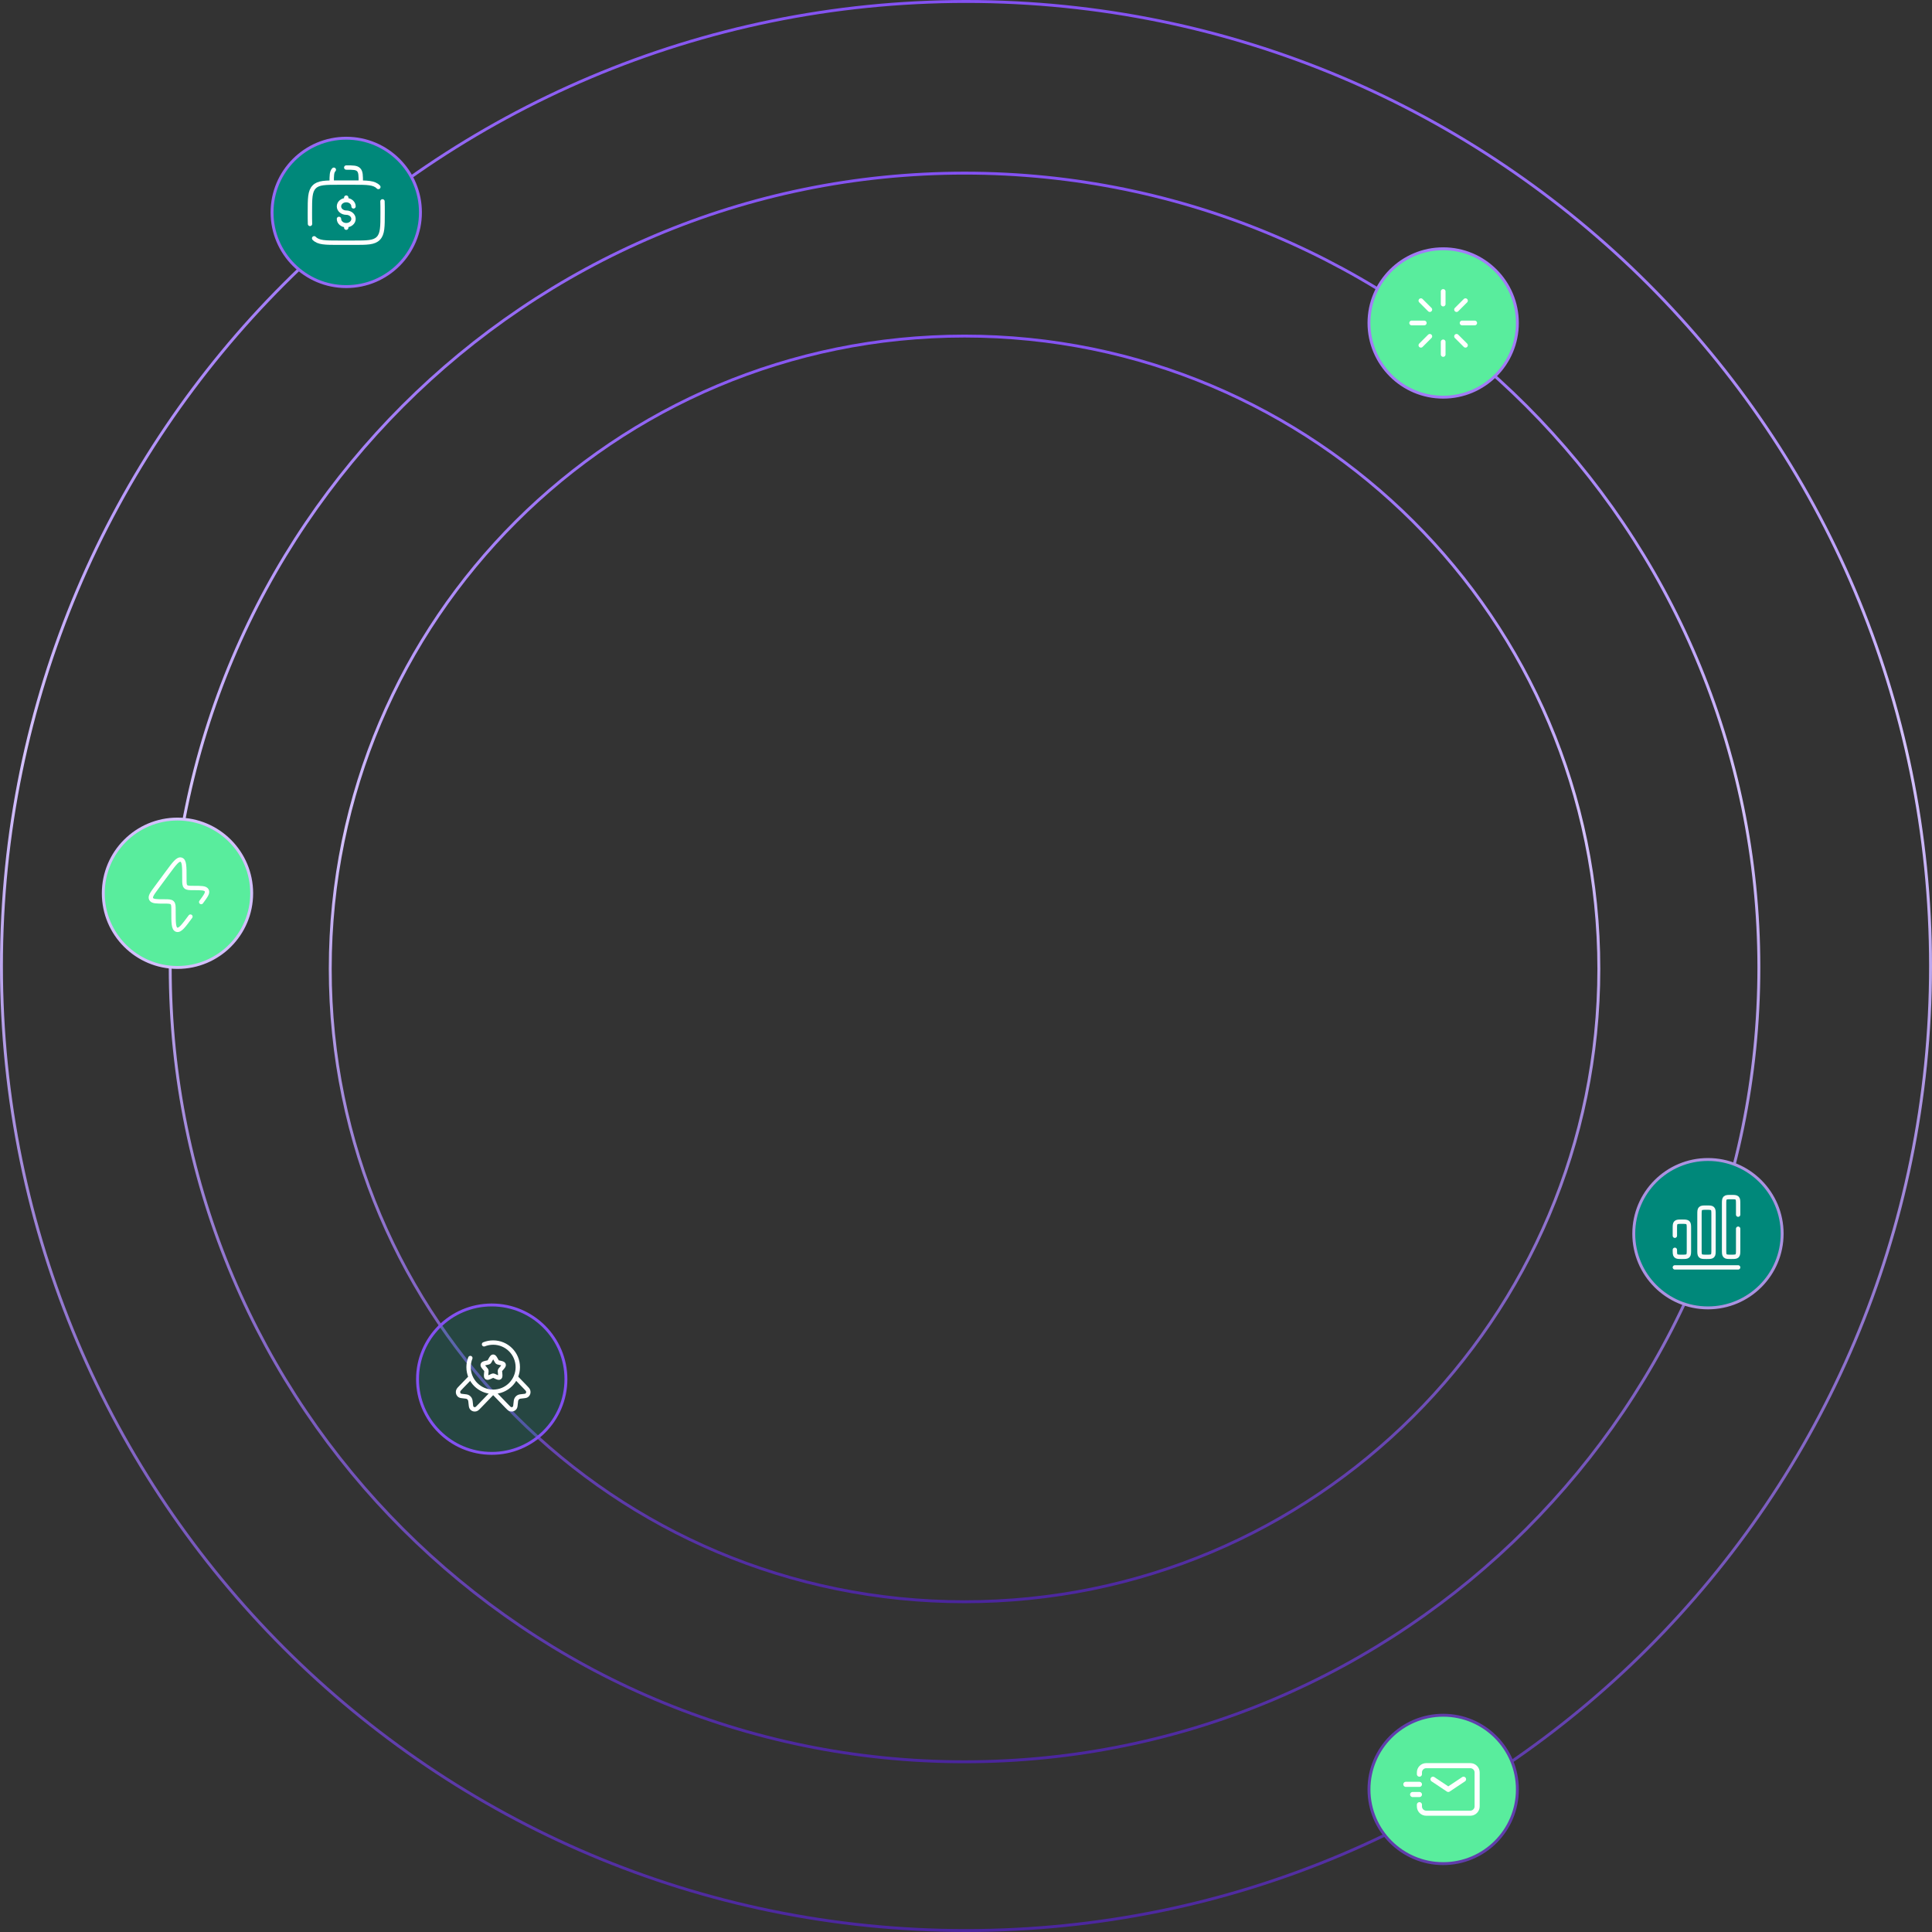 <svg width="664" height="664" viewBox="0 0 664 664" fill="none" xmlns="http://www.w3.org/2000/svg">
<rect x="0" y="0" width="664" height="664" fill="#333333" stroke="none"/>
<g clip-path="url(#clip0_0_1)">
<path d="M332 663.5C515.082 663.5 663.5 515.082 663.5 332C663.5 148.918 515.082 0.5 332 0.5C148.918 0.5 0.5 148.918 0.5 332C0.5 515.082 148.918 663.5 332 663.5Z" stroke="url(#paint0_linear_0_1)"/>
<path d="M331.5 605.5C482.274 605.5 604.5 483.274 604.5 332.5C604.5 181.726 482.274 59.5 331.5 59.5C180.726 59.5 58.5 181.726 58.5 332.5C58.5 483.274 180.726 605.5 331.5 605.5Z" stroke="url(#paint1_linear_0_1)"/>
<path d="M549.5 333C549.5 453.121 451.899 550.5 331.5 550.5C211.101 550.5 113.5 453.121 113.5 333C113.5 212.879 211.101 115.5 331.5 115.5C451.899 115.5 549.5 212.879 549.5 333Z" stroke="url(#paint2_linear_0_1)"/>
<path d="M496 136C509.807 136 521 124.807 521 111C521 97.193 509.807 86 496 86C482.193 86 471 97.193 471 111C471 124.807 482.193 136 496 136Z" fill="#59ED9D"/>
<path d="M496 136.5C510.083 136.5 521.5 125.083 521.5 111C521.5 96.917 510.083 85.5 496 85.5C481.917 85.5 470.5 96.917 470.5 111C470.5 125.083 481.917 136.5 496 136.5Z" fill="#59ED9D" stroke="#A27BF6"/>
<path d="M496 100.167V104.5" stroke="white" stroke-width="1.625" stroke-linecap="round" stroke-linejoin="round"/>
<path d="M496 117.5V121.833" stroke="white" stroke-width="1.625" stroke-linecap="round" stroke-linejoin="round"/>
<path d="M506.833 111H502.5" stroke="white" stroke-width="1.625" stroke-linecap="round" stroke-linejoin="round"/>
<path d="M489.5 111H485.167" stroke="white" stroke-width="1.625" stroke-linecap="round" stroke-linejoin="round"/>
<path d="M488.34 103.339L491.404 106.403" stroke="white" stroke-width="1.625" stroke-linecap="round" stroke-linejoin="round"/>
<path d="M500.596 115.596L503.66 118.66" stroke="white" stroke-width="1.625" stroke-linecap="round" stroke-linejoin="round"/>
<path d="M503.66 103.339L500.596 106.403" stroke="white" stroke-width="1.625" stroke-linecap="round" stroke-linejoin="round"/>
<path d="M491.404 115.596L488.34 118.66" stroke="white" stroke-width="1.625" stroke-linecap="round" stroke-linejoin="round"/>
<path d="M587 449C600.807 449 612 437.807 612 424C612 410.193 600.807 399 587 399C573.193 399 562 410.193 562 424C562 437.807 573.193 449 587 449Z" fill="#00887A"/>
<path d="M587 449.5C601.083 449.5 612.5 438.083 612.5 424C612.5 409.917 601.083 398.5 587 398.5C572.917 398.5 561.5 409.917 561.5 424C561.5 438.083 572.917 449.5 587 449.5Z" fill="#00887A" stroke="#AB92E1"/>
<path d="M169 499C182.807 499 194 487.807 194 474C194 460.193 182.807 449 169 449C155.193 449 144 460.193 144 474C144 487.807 155.193 499 169 499Z" fill="#00887A" fill-opacity="0.13"/>
<path d="M169 499.5C183.083 499.5 194.5 488.083 194.5 474C194.5 459.917 183.083 448.5 169 448.5C154.917 448.5 143.5 459.917 143.5 474C143.5 488.083 154.917 499.5 169 499.5Z" fill="#00887A" fill-opacity="0.13" stroke="#8351F1"/>
<path d="M496 640C509.807 640 521 628.807 521 615C521 601.193 509.807 590 496 590C482.193 590 471 601.193 471 615C471 628.807 482.193 640 496 640Z" fill="#59ED9D"/>
<path d="M496 640.5C510.083 640.5 521.5 629.083 521.5 615C521.5 600.917 510.083 589.5 496 589.5C481.917 589.5 470.5 600.917 470.5 615C470.5 629.083 481.917 640.5 496 640.5Z" fill="#59ED9D" stroke="#603DAB"/>
<path d="M492.5 611.5L497.75 615L503 611.5" stroke="white" stroke-width="1.75" stroke-linecap="round" stroke-linejoin="round"/>
<path d="M485.5 616.75H487.833" stroke="white" stroke-width="1.75" stroke-linecap="round" stroke-linejoin="round"/>
<path d="M483.166 613.25H487.833" stroke="white" stroke-width="1.75" stroke-linecap="round" stroke-linejoin="round"/>
<path d="M487.834 609.75V609.167C487.834 607.878 488.878 606.833 490.167 606.833H505.334C506.622 606.833 507.667 607.878 507.667 609.167V620.833C507.667 622.122 506.622 623.167 505.334 623.167H490.167C488.878 623.167 487.834 622.122 487.834 620.833V620.25" stroke="white" stroke-width="1.75" stroke-linecap="round"/>
<path d="M119 98C132.807 98 144 86.807 144 73C144 59.193 132.807 48 119 48C105.193 48 94 59.193 94 73C94 86.807 105.193 98 119 98Z" fill="#00887A"/>
<path d="M119 98.5C133.083 98.5 144.5 87.083 144.5 73C144.5 58.917 133.083 47.5 119 47.5C104.917 47.5 93.5 58.917 93.5 73C93.5 87.083 104.917 98.5 119 98.5Z" fill="#00887A" stroke="#9569F4"/>
<path d="M61 332C74.807 332 86 320.807 86 307C86 293.193 74.807 282 61 282C47.193 282 36 293.193 36 307C36 320.807 47.193 332 61 332Z" fill="#59ED9D"/>
<path d="M61 332.5C75.083 332.5 86.5 321.083 86.5 307C86.5 292.917 75.083 281.5 61 281.5C46.917 281.5 35.5 292.917 35.5 307C35.5 321.083 46.917 332.5 61 332.5Z" fill="#59ED9D" stroke="#D3BFFE"/>
<path d="M107.964 81.903C109.429 83.417 111.786 83.417 116.5 83.417H121.5C126.214 83.417 128.571 83.417 130.036 81.903C131.5 80.39 131.5 77.954 131.5 73.083C131.5 71.572 131.5 70.296 131.456 69.208M130.036 64.263C128.571 62.75 126.214 62.75 121.5 62.75H116.5C111.786 62.75 109.429 62.75 107.964 64.263C106.5 65.777 106.5 68.212 106.5 73.083C106.5 74.594 106.5 75.871 106.544 76.958" stroke="white" stroke-width="1.5" stroke-linecap="round"/>
<path d="M119 57.583C121.357 57.583 122.535 57.583 123.268 58.34C124 59.097 124 60.314 124 62.75M114.732 58.34C114 59.097 114 60.314 114 62.75" stroke="white" stroke-width="1.5" stroke-linecap="round"/>
<path d="M119 77.389C120.381 77.389 121.5 76.425 121.5 75.236C121.5 74.047 120.381 73.083 119 73.083C117.619 73.083 116.5 72.12 116.5 70.93C116.5 69.742 117.619 68.778 119 68.778M119 77.389C117.619 77.389 116.5 76.425 116.5 75.236M119 77.389V78.25M119 68.778V67.917M119 68.778C120.381 68.778 121.5 69.742 121.5 70.93" stroke="white" stroke-width="1.5" stroke-linecap="round"/>
<path d="M65.449 315.026C63.057 318.262 61.861 319.88 60.746 319.538C59.63 319.196 59.63 317.212 59.63 313.243L59.63 312.869C59.63 311.437 59.63 310.722 59.173 310.273L59.149 310.249C58.681 309.81 57.936 309.81 56.447 309.81C53.765 309.81 52.425 309.81 51.972 308.997C51.964 308.983 51.957 308.97 51.95 308.956C51.522 308.13 52.298 307.08 53.851 304.98L57.551 299.974C59.943 296.738 61.138 295.12 62.254 295.462C63.37 295.804 63.37 297.788 63.37 301.757V302.131C63.37 303.563 63.37 304.278 63.827 304.727L63.851 304.751C64.319 305.19 65.064 305.19 66.553 305.19C69.235 305.19 70.575 305.19 71.028 306.003C71.036 306.017 71.043 306.03 71.05 306.044C71.478 306.87 70.702 307.92 69.149 310.02" stroke="white" stroke-width="1.5" stroke-linecap="round"/>
<path d="M168.468 467.486C168.927 466.662 169.157 466.25 169.5 466.25C169.843 466.25 170.073 466.662 170.532 467.486L170.651 467.699C170.781 467.933 170.846 468.05 170.948 468.127C171.05 468.204 171.177 468.233 171.43 468.29L171.661 468.342C172.552 468.544 172.998 468.645 173.104 468.986C173.21 469.327 172.906 469.683 172.298 470.393L172.141 470.577C171.968 470.779 171.882 470.88 171.843 471.005C171.804 471.13 171.817 471.265 171.844 471.534L171.867 471.78C171.959 472.728 172.005 473.202 171.728 473.413C171.45 473.624 171.032 473.432 170.198 473.047L169.982 472.948C169.744 472.839 169.626 472.784 169.5 472.784C169.374 472.784 169.256 472.839 169.018 472.948L168.802 473.047C167.968 473.432 167.55 473.624 167.272 473.413C166.995 473.202 167.041 472.728 167.133 471.78L167.156 471.534C167.183 471.265 167.196 471.13 167.157 471.005C167.118 470.88 167.032 470.779 166.859 470.577L166.702 470.393C166.094 469.683 165.79 469.327 165.896 468.986C166.002 468.645 166.448 468.544 167.339 468.342L167.57 468.29C167.823 468.233 167.95 468.204 168.052 468.127C168.154 468.05 168.219 467.933 168.349 467.699L168.468 467.486Z" stroke="white" stroke-width="1.5"/>
<path d="M169.5 478.415L164.943 483.134C164.29 483.81 163.964 484.147 163.688 484.264C163.058 484.531 162.359 484.303 162.028 483.723C161.883 483.468 161.837 483.009 161.747 482.091C161.696 481.572 161.67 481.313 161.592 481.096C161.419 480.61 161.053 480.231 160.584 480.051C160.374 479.971 160.124 479.945 159.623 479.892C158.736 479.798 158.293 479.751 158.047 479.6C157.486 479.257 157.266 478.534 157.524 477.882C157.636 477.596 157.963 477.258 158.615 476.582L161.592 473.5" stroke="white" stroke-width="1.5"/>
<path d="M169.5 478.415L174.057 483.134C174.71 483.81 175.036 484.147 175.312 484.264C175.942 484.531 176.641 484.303 176.972 483.723C177.117 483.468 177.163 483.009 177.253 482.091C177.304 481.572 177.33 481.313 177.408 481.096C177.581 480.61 177.947 480.231 178.416 480.051C178.626 479.971 178.876 479.945 179.377 479.892C180.264 479.798 180.707 479.751 180.953 479.6C181.514 479.257 181.734 478.534 181.477 477.882C181.364 477.596 181.037 477.258 180.385 476.582L177.408 473.5" stroke="white" stroke-width="1.5"/>
<path d="M161.646 466.73C161.256 467.702 161.042 468.763 161.042 469.875C161.042 474.546 164.829 478.333 169.5 478.333C174.171 478.333 177.958 474.546 177.958 469.875C177.958 465.204 174.171 461.417 169.5 461.417C168.388 461.417 167.327 461.631 166.355 462.021" stroke="white" stroke-width="1.5" stroke-linecap="round"/>
<path d="M575.625 435.583H597.375" stroke="#FAFAFA" stroke-width="1.5" stroke-linecap="round" stroke-linejoin="round"/>
<path d="M575.625 429.542C575.625 430.681 575.625 431.25 575.979 431.604C576.333 431.958 576.902 431.958 578.042 431.958C579.181 431.958 579.751 431.958 580.104 431.604C580.458 431.25 580.458 430.681 580.458 429.542V422.292C580.458 421.152 580.458 420.583 580.104 420.229C579.751 419.875 579.181 419.875 578.042 419.875C576.902 419.875 576.333 419.875 575.979 420.229C575.625 420.583 575.625 421.152 575.625 422.292V424.708" stroke="#FAFAFA" stroke-width="1.5" stroke-linecap="round"/>
<path d="M584.083 417.458C584.083 416.319 584.083 415.749 584.437 415.396C584.791 415.042 585.361 415.042 586.5 415.042C587.639 415.042 588.209 415.042 588.563 415.396C588.917 415.749 588.917 416.319 588.917 417.458V429.542C588.917 430.681 588.917 431.25 588.563 431.604C588.209 431.958 587.639 431.958 586.5 431.958C585.361 431.958 584.791 431.958 584.437 431.604C584.083 431.25 584.083 430.681 584.083 429.542V417.458Z" stroke="#FAFAFA" stroke-width="1.5"/>
<path d="M597.375 422.292V429.542C597.375 430.681 597.375 431.25 597.021 431.604C596.667 431.958 596.098 431.958 594.958 431.958C593.819 431.958 593.25 431.958 592.896 431.604C592.542 431.25 592.542 430.681 592.542 429.542V413.833C592.542 412.694 592.542 412.124 592.896 411.771C593.25 411.417 593.819 411.417 594.958 411.417C596.098 411.417 596.667 411.417 597.021 411.771C597.375 412.124 597.375 412.694 597.375 413.833V417.458" stroke="#FAFAFA" stroke-width="1.5" stroke-linecap="round"/>
</g>
<defs>
<linearGradient id="paint0_linear_0_1" x1="332" y1="1.539e-08" x2="332" y2="664" gradientUnits="userSpaceOnUse">
<stop stop-color="#8351F1"/>
<stop offset="0.39" stop-color="#D5C2FF"/>
<stop offset="1" stop-color="#4B269D"/>
</linearGradient>
<linearGradient id="paint1_linear_0_1" x1="331.5" y1="59" x2="331.5" y2="606" gradientUnits="userSpaceOnUse">
<stop stop-color="#8351F1"/>
<stop offset="0.39" stop-color="#D5C2FF"/>
<stop offset="1" stop-color="#4B269D"/>
</linearGradient>
<linearGradient id="paint2_linear_0_1" x1="331.5" y1="115" x2="331.5" y2="551" gradientUnits="userSpaceOnUse">
<stop stop-color="#8351F1"/>
<stop offset="0.39" stop-color="#D5C2FF"/>
<stop offset="1" stop-color="#4B269D"/>
</linearGradient>
<clipPath id="clip0_0_1">
<rect width="664" height="664" fill="white"/>
</clipPath>
</defs>
</svg>
